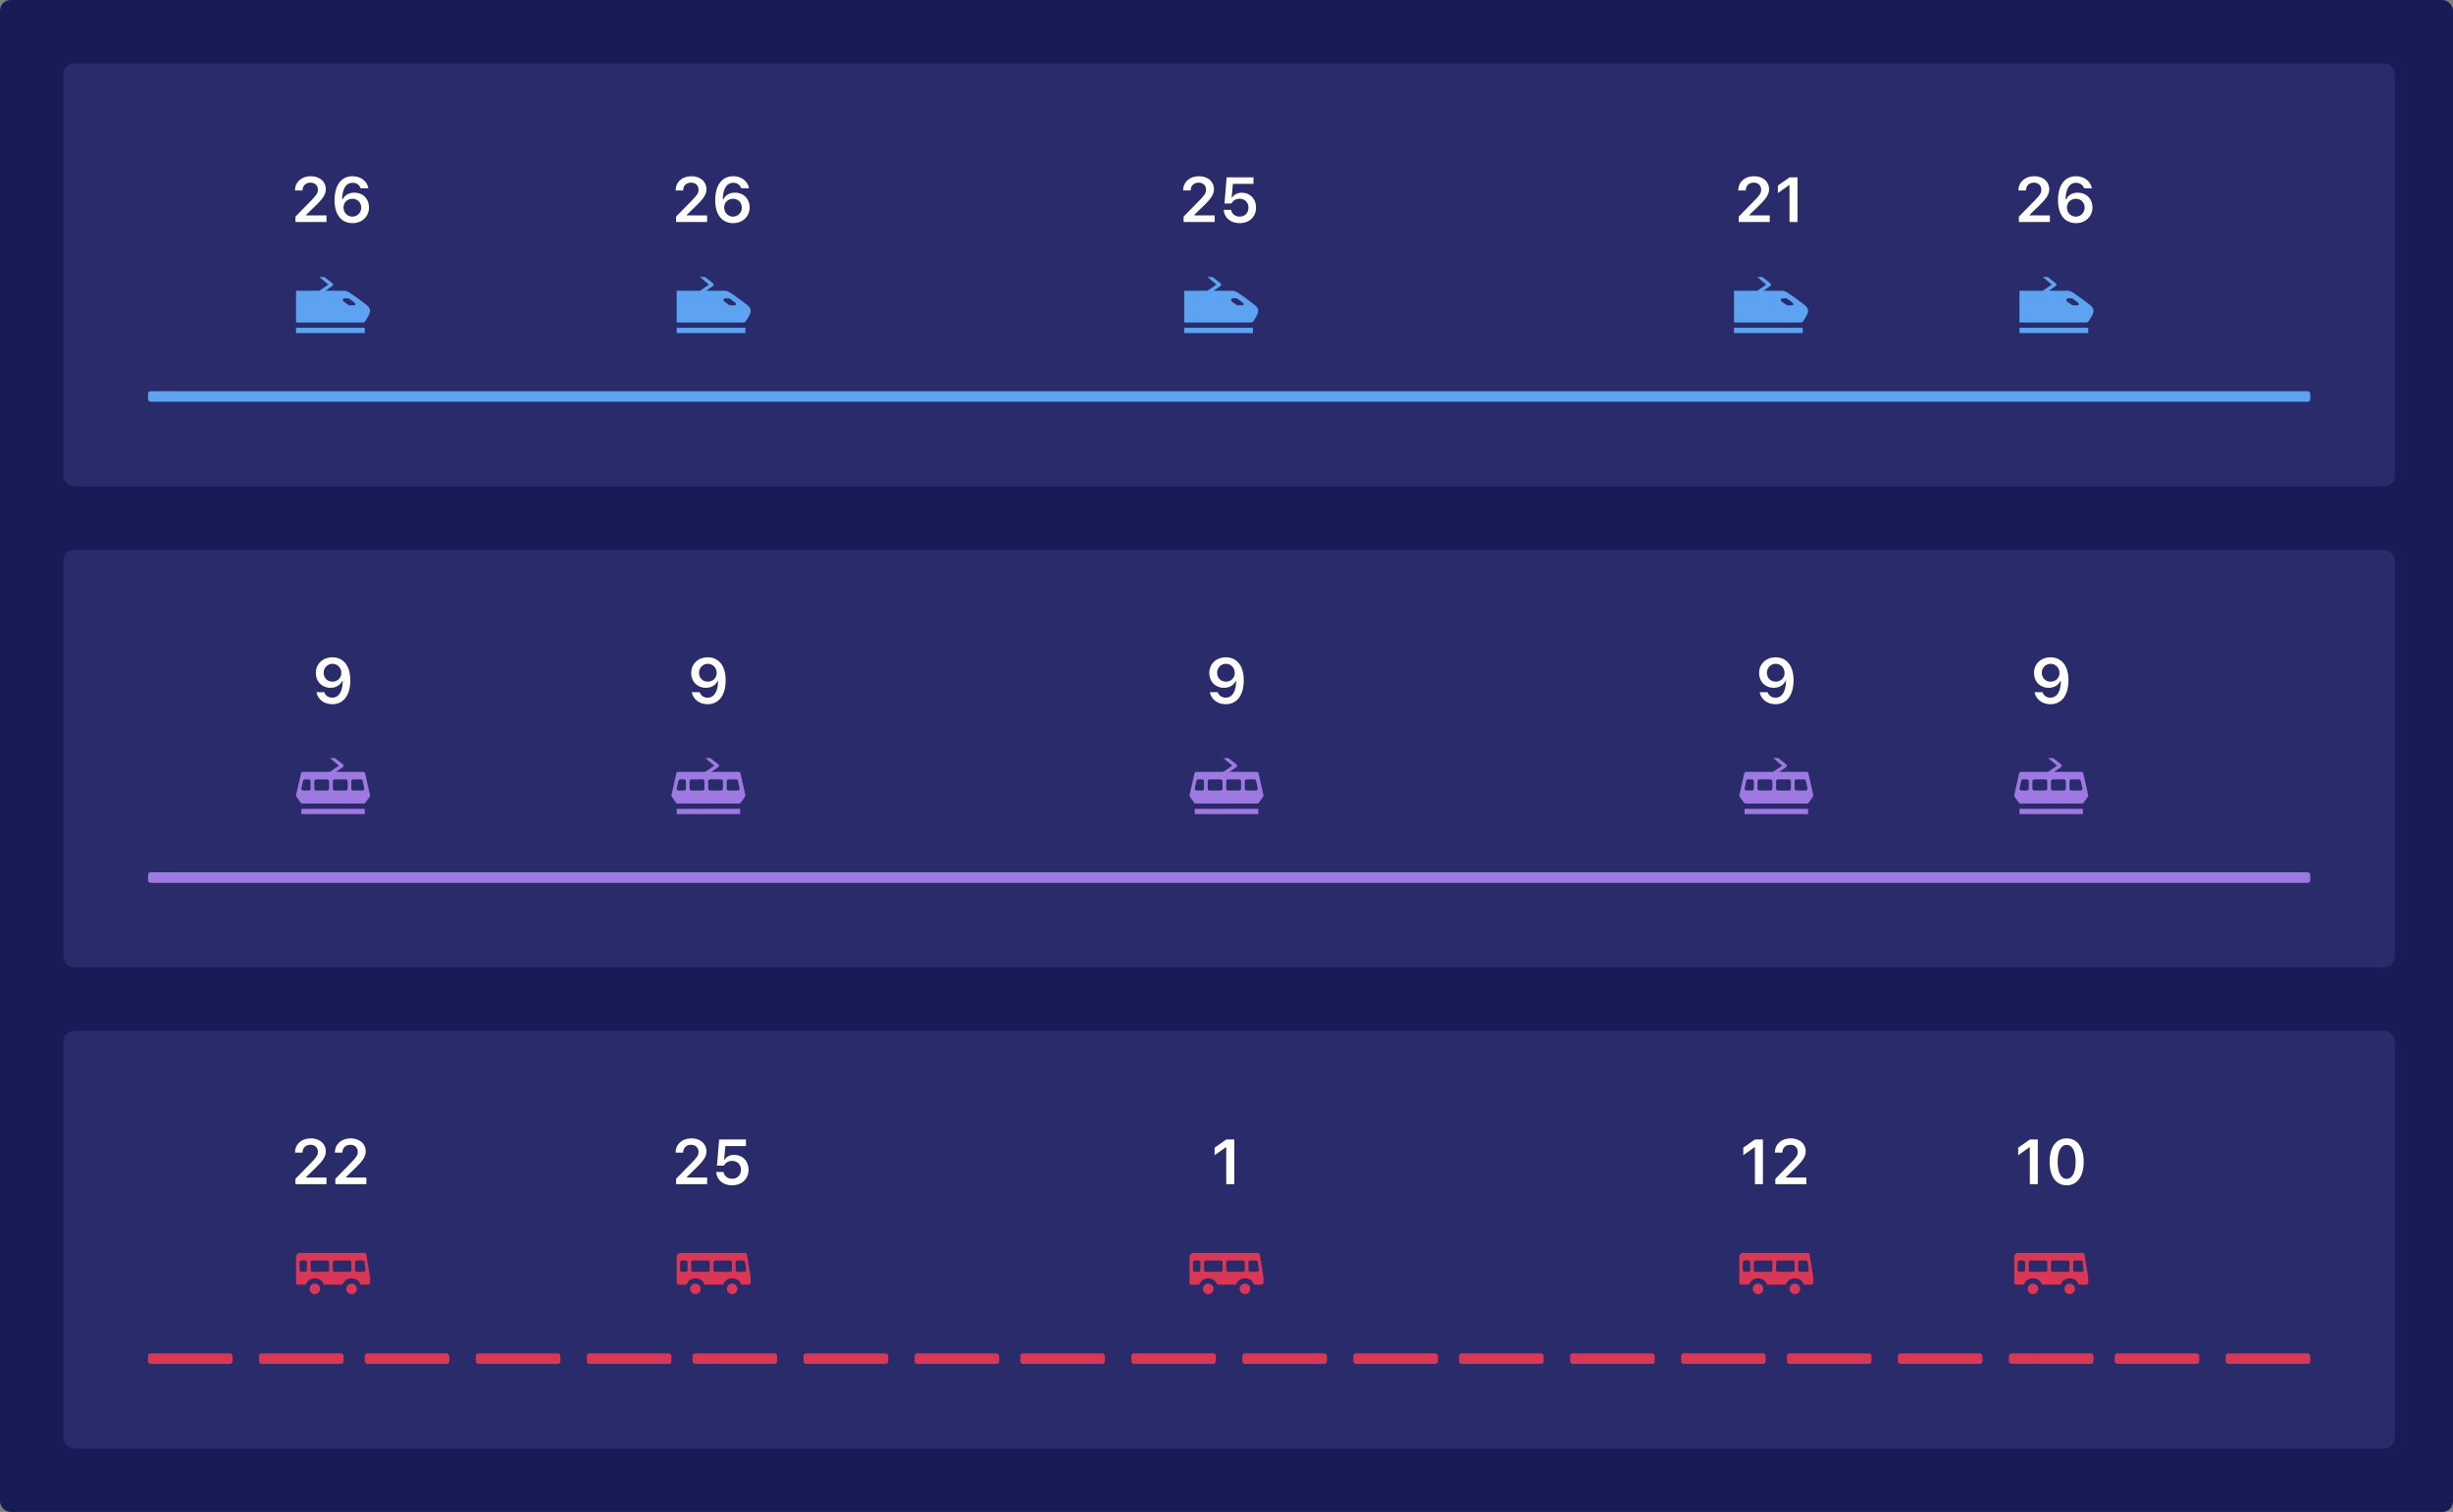 <svg width="464" height="286" viewBox="0 0 464 286" fill="none" xmlns="http://www.w3.org/2000/svg">
<rect x="0" y="0" width="464" height="286" fill="#808080" stroke="none"/>
<rect width="464" height="286" rx="2" fill="#181C56"/>
<rect x="12" y="12" width="441" height="80" rx="2" fill="#292B6A"/>
<rect x="12" y="104" width="441" height="79" rx="2" fill="#292B6A"/>
<rect x="12" y="195" width="441" height="79" rx="2" fill="#292B6A"/>
<path fill-rule="evenodd" clip-rule="evenodd" d="M66.896 57.764C67.04 57.764 67.168 57.729 67.213 57.593C67.258 57.457 67.211 57.364 67.097 57.278L66.063 56.499C66.004 56.456 65.934 56.432 65.862 56.432H65.196C65.053 56.432 64.926 56.524 64.88 56.659C64.835 56.795 64.881 56.945 64.996 57.031L65.946 57.701C66.034 57.767 66.134 57.766 66.206 57.765C66.215 57.764 66.223 57.764 66.231 57.764H66.896ZM69.659 57.991C69.698 58.031 69.729 58.065 69.75 58.1C69.905 58.306 70 58.557 70 58.834C70 59.327 69.591 59.981 69.1 60.736C68.992 60.901 68.809 61.001 68.611 61.001H56V55H60.402L62.102 53.833L60.4 52.4H61.364L62.858 53.579C62.939 53.638 63 53.729 63 53.854C63 53.977 62.952 54.034 62.851 54.11L61.557 55H65.096C65.336 55 65.736 55.096 66.095 55.332C67.192 56.055 69.216 57.546 69.531 57.86C69.548 57.877 69.563 57.893 69.577 57.908C69.594 57.925 69.609 57.94 69.624 57.955C69.636 57.966 69.648 57.979 69.659 57.991ZM69 63.001H56V62.001H69V63.001Z" fill="#5EA3F1"/>
<path fill-rule="evenodd" clip-rule="evenodd" d="M68.561 149.533C68.666 149.533 68.766 149.485 68.833 149.402C68.9 149.32 68.925 149.211 68.902 149.107L68.593 147.707C68.557 147.546 68.416 147.432 68.251 147.432H68.085H67.159H66.81C66.616 147.432 66.459 147.589 66.459 147.782V149.183C66.459 149.377 66.616 149.533 66.81 149.533H67.159H68.561ZM65.41 149.532C65.603 149.532 65.76 149.376 65.76 149.182V147.782C65.76 147.589 65.603 147.432 65.41 147.432H63.31C63.116 147.432 62.959 147.589 62.959 147.782V149.182C62.959 149.376 63.116 149.532 63.31 149.532H65.41ZM61.899 149.532C62.092 149.532 62.25 149.376 62.25 149.182V147.782C62.25 147.589 62.092 147.432 61.899 147.432H59.799C59.605 147.432 59.449 147.589 59.449 147.782V149.182C59.449 149.376 59.605 149.532 59.799 149.532H61.899ZM58.4 149.533C58.593 149.533 58.75 149.377 58.75 149.182V147.782C58.75 147.589 58.593 147.432 58.4 147.432H58.187H57.659C57.495 147.432 57.352 147.546 57.317 147.707L57.008 149.107C56.985 149.211 57.01 149.32 57.077 149.402C57.143 149.485 57.244 149.533 57.35 149.533H58.034H58.035H58.4ZM68.721 146C68.884 146 69.026 146.113 69.062 146.273L69.991 150.381C70.016 150.503 69.989 150.63 69.917 150.732L69.105 151.855C69.039 151.945 68.934 152 68.821 152H62.577H62.086H61.414H57.179C57.066 152 56.961 151.945 56.895 151.855L56.083 150.732C56.011 150.63 55.984 150.503 56.009 150.381L56.938 146.273C56.974 146.113 57.116 146 57.279 146H62.406L64.105 144.834L62.404 143.4H63.368L64.862 144.579C64.943 144.639 65.004 144.73 65.004 144.855C65.004 144.977 64.955 145.035 64.854 145.11L63.566 146H68.721ZM69 154.001H57V153.001H69V154.001Z" fill="#9D79E1"/>
<path fill-rule="evenodd" clip-rule="evenodd" d="M56.656 238.79C56.656 238.592 56.814 238.432 57.006 238.432H57.707C57.9 238.432 58.055 238.592 58.055 238.79V240.222C58.055 240.419 57.9 240.58 57.707 240.58H57.006C56.814 240.58 56.656 240.419 56.656 240.222V238.79ZM58.756 238.79C58.756 238.592 58.913 238.432 59.106 238.432H61.906C62.099 238.432 62.257 238.592 62.257 238.79V240.222C62.257 240.419 62.099 240.58 61.906 240.58H59.106C58.913 240.58 58.756 240.419 58.756 240.222V238.79ZM62.956 238.79C62.956 238.592 63.113 238.432 63.306 238.432H66.106C66.299 238.432 66.456 238.592 66.456 238.79V240.222C66.456 240.419 66.299 240.58 66.106 240.58H63.306C63.113 240.58 62.956 240.419 62.956 240.222V238.79ZM67.156 238.79C67.156 238.592 67.314 238.432 67.506 238.432H68.593C68.77 238.432 68.918 238.565 68.939 238.744L69.125 240.175C69.138 240.278 69.107 240.38 69.04 240.458C68.974 240.536 68.878 240.58 68.778 240.58H67.506C67.314 240.58 67.156 240.419 67.156 240.222V238.79ZM69.995 241.595L69.296 237.299C69.266 237.127 69.122 237 68.95 237H56.7C56.349 237 56 237.358 56 237.717V241.571V241.814V242.642C56 242.821 56.128 243 56.3 243H57.847C58.083 242.282 58.753 241.8 59.55 241.8C60.348 241.8 61.017 242.282 61.253 243H64.797C65.032 242.282 65.702 241.8 66.5 241.8C67.297 241.8 67.967 242.282 68.203 243H69.65C69.843 243 70 242.839 70 242.642V241.814V241.654C70 241.634 69.998 241.615 69.995 241.595ZM58.55 243.8C58.55 243.249 58.998 242.8 59.55 242.8C60.102 242.8 60.55 243.249 60.55 243.8C60.55 244.352 60.102 244.8 59.55 244.8C58.998 244.8 58.55 244.352 58.55 243.8ZM66.5 242.8C65.948 242.8 65.5 243.249 65.5 243.8C65.5 244.352 65.948 244.8 66.5 244.8C67.052 244.8 67.5 244.352 67.5 243.8C67.5 243.249 67.052 242.8 66.5 242.8Z" fill="#D83755"/>
<path fill-rule="evenodd" clip-rule="evenodd" d="M138.896 57.764C139.04 57.764 139.168 57.729 139.213 57.593C139.258 57.457 139.211 57.364 139.097 57.278L138.063 56.499C138.004 56.456 137.934 56.432 137.862 56.432H137.196C137.053 56.432 136.926 56.524 136.88 56.659C136.835 56.795 136.881 56.945 136.996 57.031L137.946 57.701C138.034 57.767 138.134 57.766 138.206 57.765C138.215 57.764 138.223 57.764 138.231 57.764H138.896ZM141.659 57.991C141.698 58.031 141.729 58.065 141.75 58.1C141.905 58.306 142 58.557 142 58.834C142 59.327 141.591 59.981 141.1 60.736C140.992 60.901 140.809 61.001 140.611 61.001H128V55H132.402L134.102 53.833L132.4 52.4H133.364L134.858 53.579C134.939 53.638 135 53.729 135 53.854C135 53.977 134.952 54.034 134.851 54.11L133.557 55H137.096C137.336 55 137.736 55.096 138.095 55.332C139.192 56.055 141.216 57.546 141.531 57.86C141.548 57.877 141.563 57.893 141.577 57.908C141.594 57.925 141.609 57.94 141.624 57.955C141.636 57.966 141.648 57.979 141.659 57.991ZM141 63.001H128V62.001H141V63.001Z" fill="#5EA3F1"/>
<path fill-rule="evenodd" clip-rule="evenodd" d="M139.561 149.533C139.666 149.533 139.766 149.485 139.833 149.402C139.9 149.32 139.925 149.211 139.902 149.107L139.593 147.707C139.557 147.546 139.416 147.432 139.251 147.432H139.085H138.159H137.81C137.616 147.432 137.459 147.589 137.459 147.782V149.183C137.459 149.377 137.616 149.533 137.81 149.533H138.159H139.561ZM136.41 149.532C136.603 149.532 136.76 149.376 136.76 149.182V147.782C136.76 147.589 136.603 147.432 136.41 147.432H134.31C134.116 147.432 133.959 147.589 133.959 147.782V149.182C133.959 149.376 134.116 149.532 134.31 149.532H136.41ZM132.899 149.532C133.092 149.532 133.25 149.376 133.25 149.182V147.782C133.25 147.589 133.092 147.432 132.899 147.432H130.799C130.605 147.432 130.449 147.589 130.449 147.782V149.182C130.449 149.376 130.605 149.532 130.799 149.532H132.899ZM129.4 149.533C129.593 149.533 129.75 149.377 129.75 149.182V147.782C129.75 147.589 129.593 147.432 129.4 147.432H129.187H128.659C128.495 147.432 128.352 147.546 128.317 147.707L128.008 149.107C127.985 149.211 128.01 149.32 128.077 149.402C128.143 149.485 128.244 149.533 128.35 149.533H129.034H129.035H129.4ZM139.721 146C139.884 146 140.026 146.113 140.062 146.273L140.991 150.381C141.016 150.503 140.989 150.63 140.917 150.732L140.105 151.855C140.039 151.945 139.934 152 139.821 152H133.577H133.086H132.414H128.179C128.066 152 127.961 151.945 127.895 151.855L127.083 150.732C127.011 150.63 126.984 150.503 127.009 150.381L127.938 146.273C127.974 146.113 128.116 146 128.279 146H133.406L135.105 144.834L133.404 143.4H134.368L135.862 144.579C135.943 144.639 136.004 144.73 136.004 144.855C136.004 144.977 135.955 145.035 135.854 145.11L134.566 146H139.721ZM140 154.001H128V153.001H140V154.001Z" fill="#9D79E1"/>
<path fill-rule="evenodd" clip-rule="evenodd" d="M128.656 238.79C128.656 238.592 128.814 238.432 129.006 238.432H129.707C129.9 238.432 130.055 238.592 130.055 238.79V240.222C130.055 240.419 129.9 240.58 129.707 240.58H129.006C128.814 240.58 128.656 240.419 128.656 240.222V238.79ZM130.756 238.79C130.756 238.592 130.913 238.432 131.106 238.432H133.906C134.099 238.432 134.257 238.592 134.257 238.79V240.222C134.257 240.419 134.099 240.58 133.906 240.58H131.106C130.913 240.58 130.756 240.419 130.756 240.222V238.79ZM134.956 238.79C134.956 238.592 135.113 238.432 135.306 238.432H138.106C138.299 238.432 138.456 238.592 138.456 238.79V240.222C138.456 240.419 138.299 240.58 138.106 240.58H135.306C135.113 240.58 134.956 240.419 134.956 240.222V238.79ZM139.156 238.79C139.156 238.592 139.314 238.432 139.506 238.432H140.593C140.77 238.432 140.918 238.565 140.939 238.744L141.125 240.175C141.138 240.278 141.107 240.38 141.04 240.458C140.974 240.536 140.878 240.58 140.778 240.58H139.506C139.314 240.58 139.156 240.419 139.156 240.222V238.79ZM141.995 241.595L141.296 237.299C141.266 237.127 141.122 237 140.95 237H128.7C128.349 237 128 237.358 128 237.717V241.571V241.814V242.642C128 242.821 128.128 243 128.3 243H129.847C130.083 242.282 130.753 241.8 131.55 241.8C132.348 241.8 133.017 242.282 133.253 243H136.797C137.032 242.282 137.702 241.8 138.5 241.8C139.297 241.8 139.967 242.282 140.203 243H141.65C141.843 243 142 242.839 142 242.642V241.814V241.654C142 241.634 141.998 241.615 141.995 241.595ZM130.55 243.8C130.55 243.249 130.998 242.8 131.55 242.8C132.102 242.8 132.55 243.249 132.55 243.8C132.55 244.352 132.102 244.8 131.55 244.8C130.998 244.8 130.55 244.352 130.55 243.8ZM138.5 242.8C137.948 242.8 137.5 243.249 137.5 243.8C137.5 244.352 137.948 244.8 138.5 244.8C139.052 244.8 139.5 244.352 139.5 243.8C139.5 243.249 139.052 242.8 138.5 242.8Z" fill="#D83755"/>
<path fill-rule="evenodd" clip-rule="evenodd" d="M234.896 57.764C235.04 57.764 235.168 57.729 235.213 57.593C235.258 57.457 235.211 57.364 235.097 57.278L234.063 56.499C234.004 56.456 233.934 56.432 233.862 56.432H233.196C233.053 56.432 232.926 56.524 232.88 56.659C232.835 56.795 232.881 56.945 232.996 57.031L233.946 57.701C234.034 57.767 234.134 57.766 234.206 57.765C234.215 57.764 234.223 57.764 234.231 57.764H234.896ZM237.659 57.991C237.698 58.031 237.729 58.065 237.75 58.1C237.905 58.306 238 58.557 238 58.834C238 59.327 237.591 59.981 237.1 60.736C236.992 60.901 236.809 61.001 236.611 61.001H224V55H228.402L230.102 53.833L228.4 52.4H229.364L230.858 53.579C230.939 53.638 231 53.729 231 53.854C231 53.977 230.952 54.034 230.851 54.11L229.557 55H233.096C233.336 55 233.736 55.096 234.095 55.332C235.192 56.055 237.216 57.546 237.531 57.86C237.548 57.877 237.563 57.893 237.577 57.908C237.594 57.925 237.609 57.94 237.624 57.955C237.636 57.966 237.648 57.979 237.659 57.991ZM237 63.001H224V62.001H237V63.001Z" fill="#5EA3F1"/>
<path fill-rule="evenodd" clip-rule="evenodd" d="M237.561 149.533C237.666 149.533 237.766 149.485 237.833 149.402C237.9 149.32 237.925 149.211 237.902 149.107L237.593 147.707C237.557 147.546 237.416 147.432 237.251 147.432H237.085H236.159H235.81C235.616 147.432 235.459 147.589 235.459 147.782V149.183C235.459 149.377 235.616 149.533 235.81 149.533H236.159H237.561ZM234.41 149.532C234.603 149.532 234.76 149.376 234.76 149.182V147.782C234.76 147.589 234.603 147.432 234.41 147.432H232.31C232.116 147.432 231.959 147.589 231.959 147.782V149.182C231.959 149.376 232.116 149.532 232.31 149.532H234.41ZM230.899 149.532C231.092 149.532 231.25 149.376 231.25 149.182V147.782C231.25 147.589 231.092 147.432 230.899 147.432H228.799C228.605 147.432 228.449 147.589 228.449 147.782V149.182C228.449 149.376 228.605 149.532 228.799 149.532H230.899ZM227.4 149.533C227.593 149.533 227.75 149.377 227.75 149.182V147.782C227.75 147.589 227.593 147.432 227.4 147.432H227.187H226.659C226.495 147.432 226.352 147.546 226.317 147.707L226.008 149.107C225.985 149.211 226.01 149.32 226.077 149.402C226.143 149.485 226.244 149.533 226.35 149.533H227.034H227.035H227.4ZM237.721 146C237.884 146 238.026 146.113 238.062 146.273L238.991 150.381C239.016 150.503 238.989 150.63 238.917 150.732L238.105 151.855C238.039 151.945 237.934 152 237.821 152H231.577H231.086H230.414H226.179C226.066 152 225.961 151.945 225.895 151.855L225.083 150.732C225.011 150.63 224.984 150.503 225.009 150.381L225.938 146.273C225.974 146.113 226.116 146 226.279 146H231.406L233.105 144.834L231.404 143.4H232.368L233.862 144.579C233.943 144.639 234.004 144.73 234.004 144.855C234.004 144.977 233.955 145.035 233.854 145.11L232.566 146H237.721ZM238 154.001H226V153.001H238V154.001Z" fill="#9D79E1"/>
<path fill-rule="evenodd" clip-rule="evenodd" d="M225.656 238.79C225.656 238.592 225.814 238.432 226.006 238.432H226.707C226.9 238.432 227.055 238.592 227.055 238.79V240.222C227.055 240.419 226.9 240.58 226.707 240.58H226.006C225.814 240.58 225.656 240.419 225.656 240.222V238.79ZM227.756 238.79C227.756 238.592 227.913 238.432 228.106 238.432H230.906C231.099 238.432 231.257 238.592 231.257 238.79V240.222C231.257 240.419 231.099 240.58 230.906 240.58H228.106C227.913 240.58 227.756 240.419 227.756 240.222V238.79ZM231.956 238.79C231.956 238.592 232.113 238.432 232.306 238.432H235.106C235.299 238.432 235.456 238.592 235.456 238.79V240.222C235.456 240.419 235.299 240.58 235.106 240.58H232.306C232.113 240.58 231.956 240.419 231.956 240.222V238.79ZM236.156 238.79C236.156 238.592 236.314 238.432 236.506 238.432H237.593C237.77 238.432 237.918 238.565 237.939 238.744L238.125 240.175C238.138 240.278 238.107 240.38 238.04 240.458C237.974 240.536 237.878 240.58 237.778 240.58H236.506C236.314 240.58 236.156 240.419 236.156 240.222V238.79ZM238.995 241.595L238.296 237.299C238.266 237.127 238.122 237 237.95 237H225.7C225.349 237 225 237.358 225 237.717V241.571V241.814V242.642C225 242.821 225.128 243 225.3 243H226.847C227.083 242.282 227.753 241.8 228.55 241.8C229.348 241.8 230.017 242.282 230.253 243H233.797C234.032 242.282 234.702 241.8 235.5 241.8C236.297 241.8 236.967 242.282 237.203 243H238.65C238.843 243 239 242.839 239 242.642V241.814V241.654C239 241.634 238.998 241.615 238.995 241.595ZM227.55 243.8C227.55 243.249 227.998 242.8 228.55 242.8C229.102 242.8 229.55 243.249 229.55 243.8C229.55 244.352 229.102 244.8 228.55 244.8C227.998 244.8 227.55 244.352 227.55 243.8ZM235.5 242.8C234.948 242.8 234.5 243.249 234.5 243.8C234.5 244.352 234.948 244.8 235.5 244.8C236.052 244.8 236.5 244.352 236.5 243.8C236.5 243.249 236.052 242.8 235.5 242.8Z" fill="#D83755"/>
<path fill-rule="evenodd" clip-rule="evenodd" d="M338.896 57.764C339.04 57.764 339.168 57.729 339.213 57.593C339.258 57.457 339.211 57.364 339.097 57.278L338.063 56.499C338.004 56.456 337.934 56.432 337.862 56.432H337.196C337.053 56.432 336.926 56.524 336.88 56.659C336.835 56.795 336.881 56.945 336.996 57.031L337.946 57.701C338.034 57.767 338.134 57.766 338.206 57.765C338.215 57.764 338.223 57.764 338.231 57.764H338.896ZM341.659 57.991C341.698 58.031 341.729 58.065 341.75 58.1C341.905 58.306 342 58.557 342 58.834C342 59.327 341.591 59.981 341.1 60.736C340.992 60.901 340.809 61.001 340.611 61.001H328V55H332.402L334.102 53.833L332.4 52.4H333.364L334.858 53.579C334.939 53.638 335 53.729 335 53.854C335 53.977 334.952 54.034 334.851 54.11L333.557 55H337.096C337.336 55 337.736 55.096 338.095 55.332C339.192 56.055 341.216 57.546 341.531 57.86C341.548 57.877 341.563 57.893 341.577 57.908C341.594 57.925 341.609 57.94 341.624 57.955C341.636 57.966 341.648 57.979 341.659 57.991ZM341 63.001H328V62.001H341V63.001Z" fill="#5EA3F1"/>
<path fill-rule="evenodd" clip-rule="evenodd" d="M341.561 149.533C341.666 149.533 341.766 149.485 341.833 149.402C341.9 149.32 341.925 149.211 341.902 149.107L341.593 147.707C341.557 147.546 341.416 147.432 341.251 147.432H341.085H340.159H339.81C339.616 147.432 339.459 147.589 339.459 147.782V149.183C339.459 149.377 339.616 149.533 339.81 149.533H340.159H341.561ZM338.41 149.532C338.603 149.532 338.76 149.376 338.76 149.182V147.782C338.76 147.589 338.603 147.432 338.41 147.432H336.31C336.116 147.432 335.959 147.589 335.959 147.782V149.182C335.959 149.376 336.116 149.532 336.31 149.532H338.41ZM334.899 149.532C335.092 149.532 335.25 149.376 335.25 149.182V147.782C335.25 147.589 335.092 147.432 334.899 147.432H332.799C332.605 147.432 332.449 147.589 332.449 147.782V149.182C332.449 149.376 332.605 149.532 332.799 149.532H334.899ZM331.4 149.533C331.593 149.533 331.75 149.377 331.75 149.182V147.782C331.75 147.589 331.593 147.432 331.4 147.432H331.187H330.659C330.495 147.432 330.352 147.546 330.317 147.707L330.008 149.107C329.985 149.211 330.01 149.32 330.077 149.402C330.143 149.485 330.244 149.533 330.35 149.533H331.034H331.035H331.4ZM341.721 146C341.884 146 342.026 146.113 342.062 146.273L342.991 150.381C343.016 150.503 342.989 150.63 342.917 150.732L342.105 151.855C342.039 151.945 341.934 152 341.821 152H335.577H335.086H334.414H330.179C330.066 152 329.961 151.945 329.895 151.855L329.083 150.732C329.011 150.63 328.984 150.503 329.009 150.381L329.938 146.273C329.974 146.113 330.116 146 330.279 146H335.406L337.105 144.834L335.404 143.4H336.368L337.862 144.579C337.943 144.639 338.004 144.73 338.004 144.855C338.004 144.977 337.955 145.035 337.854 145.11L336.566 146H341.721ZM342 154.001H330V153.001H342V154.001Z" fill="#9D79E1"/>
<path fill-rule="evenodd" clip-rule="evenodd" d="M329.656 238.79C329.656 238.592 329.814 238.432 330.006 238.432H330.707C330.9 238.432 331.055 238.592 331.055 238.79V240.222C331.055 240.419 330.9 240.58 330.707 240.58H330.006C329.814 240.58 329.656 240.419 329.656 240.222V238.79ZM331.756 238.79C331.756 238.592 331.913 238.432 332.106 238.432H334.906C335.099 238.432 335.257 238.592 335.257 238.79V240.222C335.257 240.419 335.099 240.58 334.906 240.58H332.106C331.913 240.58 331.756 240.419 331.756 240.222V238.79ZM335.956 238.79C335.956 238.592 336.113 238.432 336.306 238.432H339.106C339.299 238.432 339.456 238.592 339.456 238.79V240.222C339.456 240.419 339.299 240.58 339.106 240.58H336.306C336.113 240.58 335.956 240.419 335.956 240.222V238.79ZM340.156 238.79C340.156 238.592 340.314 238.432 340.506 238.432H341.593C341.77 238.432 341.918 238.565 341.939 238.744L342.125 240.175C342.138 240.278 342.107 240.38 342.04 240.458C341.974 240.536 341.878 240.58 341.778 240.58H340.506C340.314 240.58 340.156 240.419 340.156 240.222V238.79ZM342.995 241.595L342.296 237.299C342.266 237.127 342.122 237 341.95 237H329.7C329.349 237 329 237.358 329 237.717V241.571V241.814V242.642C329 242.821 329.128 243 329.3 243H330.847C331.083 242.282 331.753 241.8 332.55 241.8C333.348 241.8 334.017 242.282 334.253 243H337.797C338.032 242.282 338.702 241.8 339.5 241.8C340.297 241.8 340.967 242.282 341.203 243H342.65C342.843 243 343 242.839 343 242.642V241.814V241.654C343 241.634 342.998 241.615 342.995 241.595ZM331.55 243.8C331.55 243.249 331.998 242.8 332.55 242.8C333.102 242.8 333.55 243.249 333.55 243.8C333.55 244.352 333.102 244.8 332.55 244.8C331.998 244.8 331.55 244.352 331.55 243.8ZM339.5 242.8C338.948 242.8 338.5 243.249 338.5 243.8C338.5 244.352 338.948 244.8 339.5 244.8C340.052 244.8 340.5 244.352 340.5 243.8C340.5 243.249 340.052 242.8 339.5 242.8Z" fill="#D83755"/>
<path fill-rule="evenodd" clip-rule="evenodd" d="M392.896 57.764C393.04 57.764 393.168 57.729 393.213 57.593C393.258 57.457 393.211 57.364 393.097 57.278L392.063 56.499C392.004 56.456 391.934 56.432 391.862 56.432H391.196C391.053 56.432 390.926 56.524 390.88 56.659C390.835 56.795 390.881 56.945 390.996 57.031L391.946 57.701C392.034 57.767 392.134 57.766 392.206 57.765C392.215 57.764 392.223 57.764 392.231 57.764H392.896ZM395.659 57.991C395.698 58.031 395.729 58.065 395.75 58.1C395.905 58.306 396 58.557 396 58.834C396 59.327 395.591 59.981 395.1 60.736C394.992 60.901 394.809 61.001 394.611 61.001H382V55H386.402L388.102 53.833L386.4 52.4H387.364L388.858 53.579C388.939 53.638 389 53.729 389 53.854C389 53.977 388.952 54.034 388.851 54.11L387.557 55H391.096C391.336 55 391.736 55.096 392.095 55.332C393.192 56.055 395.216 57.546 395.531 57.86C395.548 57.877 395.563 57.893 395.577 57.908C395.594 57.925 395.609 57.94 395.624 57.955C395.636 57.966 395.648 57.979 395.659 57.991ZM395 63.001H382V62.001H395V63.001Z" fill="#5EA3F1"/>
<path fill-rule="evenodd" clip-rule="evenodd" d="M393.561 149.533C393.666 149.533 393.766 149.485 393.833 149.402C393.9 149.32 393.925 149.211 393.902 149.107L393.593 147.707C393.557 147.546 393.416 147.432 393.251 147.432H393.085H392.159H391.81C391.616 147.432 391.459 147.589 391.459 147.782V149.183C391.459 149.377 391.616 149.533 391.81 149.533H392.159H393.561ZM390.41 149.532C390.603 149.532 390.76 149.376 390.76 149.182V147.782C390.76 147.589 390.603 147.432 390.41 147.432H388.31C388.116 147.432 387.959 147.589 387.959 147.782V149.182C387.959 149.376 388.116 149.532 388.31 149.532H390.41ZM386.899 149.532C387.092 149.532 387.25 149.376 387.25 149.182V147.782C387.25 147.589 387.092 147.432 386.899 147.432H384.799C384.605 147.432 384.449 147.589 384.449 147.782V149.182C384.449 149.376 384.605 149.532 384.799 149.532H386.899ZM383.4 149.533C383.593 149.533 383.75 149.377 383.75 149.182V147.782C383.75 147.589 383.593 147.432 383.4 147.432H383.187H382.659C382.495 147.432 382.352 147.546 382.317 147.707L382.008 149.107C381.985 149.211 382.01 149.32 382.077 149.402C382.143 149.485 382.244 149.533 382.35 149.533H383.034H383.035H383.4ZM393.721 146C393.884 146 394.026 146.113 394.062 146.273L394.991 150.381C395.016 150.503 394.989 150.63 394.917 150.732L394.105 151.855C394.039 151.945 393.934 152 393.821 152H387.577H387.086H386.414H382.179C382.066 152 381.961 151.945 381.895 151.855L381.083 150.732C381.011 150.63 380.984 150.503 381.009 150.381L381.938 146.273C381.974 146.113 382.116 146 382.279 146H387.406L389.105 144.834L387.404 143.4H388.368L389.862 144.579C389.943 144.639 390.004 144.73 390.004 144.855C390.004 144.977 389.955 145.035 389.854 145.11L388.566 146H393.721ZM394 154.001H382V153.001H394V154.001Z" fill="#9D79E1"/>
<path fill-rule="evenodd" clip-rule="evenodd" d="M381.656 238.79C381.656 238.592 381.814 238.432 382.006 238.432H382.707C382.9 238.432 383.055 238.592 383.055 238.79V240.222C383.055 240.419 382.9 240.58 382.707 240.58H382.006C381.814 240.58 381.656 240.419 381.656 240.222V238.79ZM383.756 238.79C383.756 238.592 383.913 238.432 384.106 238.432H386.906C387.099 238.432 387.257 238.592 387.257 238.79V240.222C387.257 240.419 387.099 240.58 386.906 240.58H384.106C383.913 240.58 383.756 240.419 383.756 240.222V238.79ZM387.956 238.79C387.956 238.592 388.113 238.432 388.306 238.432H391.106C391.299 238.432 391.456 238.592 391.456 238.79V240.222C391.456 240.419 391.299 240.58 391.106 240.58H388.306C388.113 240.58 387.956 240.419 387.956 240.222V238.79ZM392.156 238.79C392.156 238.592 392.314 238.432 392.506 238.432H393.593C393.77 238.432 393.918 238.565 393.939 238.744L394.125 240.175C394.138 240.278 394.107 240.38 394.04 240.458C393.974 240.536 393.878 240.58 393.778 240.58H392.506C392.314 240.58 392.156 240.419 392.156 240.222V238.79ZM394.995 241.595L394.296 237.299C394.266 237.127 394.122 237 393.95 237H381.7C381.349 237 381 237.358 381 237.717V241.571V241.814V242.642C381 242.821 381.128 243 381.3 243H382.847C383.083 242.282 383.753 241.8 384.55 241.8C385.348 241.8 386.017 242.282 386.253 243H389.797C390.032 242.282 390.702 241.8 391.5 241.8C392.297 241.8 392.967 242.282 393.203 243H394.65C394.843 243 395 242.839 395 242.642V241.814V241.654C395 241.634 394.998 241.615 394.995 241.595ZM383.55 243.8C383.55 243.249 383.998 242.8 384.55 242.8C385.102 242.8 385.55 243.249 385.55 243.8C385.55 244.352 385.102 244.8 384.55 244.8C383.998 244.8 383.55 244.352 383.55 243.8ZM391.5 242.8C390.948 242.8 390.5 243.249 390.5 243.8C390.5 244.352 390.948 244.8 391.5 244.8C392.052 244.8 392.5 244.352 392.5 243.8C392.5 243.249 392.052 242.8 391.5 242.8Z" fill="#D83755"/>
<rect x="28" y="74" width="409" height="2" rx="0.5" fill="#5EA3F1"/>
<rect x="28" y="165" width="409" height="2" rx="0.5" fill="#9D79E1"/>
<path d="M55.885 42H61.756V40.746H57.93V40.623L59.623 38.982C61.164 37.5 61.627 36.738 61.627 35.777V35.76C61.627 34.336 60.443 33.334 58.797 33.334C57.033 33.334 55.803 34.435 55.803 36.012L55.809 36.029L57.215 36.035L57.221 36.012C57.221 35.139 57.824 34.547 58.721 34.547C59.6 34.547 60.133 35.109 60.133 35.889V35.906C60.133 36.557 59.81 36.984 58.662 38.145L55.885 40.98V42ZM66.66 42.211C68.494 42.211 69.801 40.957 69.801 39.24V39.228C69.801 37.623 68.664 36.44 67.041 36.44C65.881 36.44 65.143 37.031 64.832 37.699H64.715C64.744 35.988 65.301 34.576 66.695 34.576C67.439 34.576 67.961 34.963 68.184 35.555L68.207 35.613H69.689L69.678 35.549C69.408 34.254 68.248 33.334 66.695 33.334C64.568 33.334 63.285 35.022 63.285 37.869V37.881C63.285 40.928 64.856 42.211 66.66 42.211ZM64.978 39.258V39.246C64.978 38.291 65.711 37.6 66.666 37.6C67.627 37.6 68.324 38.303 68.324 39.281V39.293C68.324 40.236 67.586 40.98 66.648 40.98C65.711 40.98 64.978 40.225 64.978 39.258Z" fill="white"/>
<path d="M62.885 124.334C61.051 124.334 59.744 125.588 59.744 127.305V127.316C59.744 128.922 60.881 130.105 62.504 130.105C63.664 130.105 64.402 129.514 64.713 128.846H64.83C64.801 130.557 64.244 131.969 62.85 131.969C62.105 131.969 61.584 131.582 61.361 130.99L61.344 130.932H59.855L59.867 130.996C60.137 132.291 61.297 133.211 62.85 133.211C64.977 133.211 66.26 131.523 66.26 128.676V128.664C66.26 125.617 64.689 124.334 62.885 124.334ZM62.879 128.945C61.918 128.945 61.221 128.242 61.221 127.264V127.252C61.221 126.309 61.965 125.564 62.897 125.564C63.834 125.564 64.566 126.32 64.566 127.287V127.299C64.566 128.254 63.834 128.945 62.879 128.945Z" fill="white"/>
<path d="M231.885 124.334C230.051 124.334 228.744 125.588 228.744 127.305V127.316C228.744 128.922 229.881 130.105 231.504 130.105C232.664 130.105 233.402 129.514 233.713 128.846H233.83C233.801 130.557 233.244 131.969 231.85 131.969C231.105 131.969 230.584 131.582 230.361 130.99L230.344 130.932H228.855L228.867 130.996C229.137 132.291 230.297 133.211 231.85 133.211C233.977 133.211 235.26 131.523 235.26 128.676V128.664C235.26 125.617 233.689 124.334 231.885 124.334ZM231.879 128.945C230.918 128.945 230.221 128.242 230.221 127.264V127.252C230.221 126.309 230.965 125.564 231.896 125.564C232.834 125.564 233.566 126.32 233.566 127.287V127.299C233.566 128.254 232.834 128.945 231.879 128.945Z" fill="white"/>
<path d="M387.885 124.334C386.051 124.334 384.744 125.588 384.744 127.305V127.316C384.744 128.922 385.881 130.105 387.504 130.105C388.664 130.105 389.402 129.514 389.713 128.846H389.83C389.801 130.557 389.244 131.969 387.85 131.969C387.105 131.969 386.584 131.582 386.361 130.99L386.344 130.932H384.855L384.867 130.996C385.137 132.291 386.297 133.211 387.85 133.211C389.977 133.211 391.26 131.523 391.26 128.676V128.664C391.26 125.617 389.689 124.334 387.885 124.334ZM387.879 128.945C386.918 128.945 386.221 128.242 386.221 127.264V127.252C386.221 126.309 386.965 125.564 387.896 125.564C388.834 125.564 389.566 126.32 389.566 127.287V127.299C389.566 128.254 388.834 128.945 387.879 128.945Z" fill="white"/>
<path d="M127.885 224H133.756V222.746H129.93V222.623L131.623 220.982C133.164 219.5 133.627 218.738 133.627 217.777V217.76C133.627 216.336 132.443 215.334 130.797 215.334C129.033 215.334 127.803 216.436 127.803 218.012L127.809 218.029L129.215 218.035L129.221 218.012C129.221 217.139 129.824 216.547 130.721 216.547C131.6 216.547 132.133 217.109 132.133 217.889V217.906C132.133 218.557 131.811 218.984 130.662 220.145L127.885 222.98V224ZM138.484 224.211C140.312 224.211 141.596 223.01 141.596 221.252V221.24C141.596 219.623 140.453 218.451 138.877 218.451C138.08 218.451 137.424 218.791 137.072 219.359H136.973L137.207 216.787H141.104V215.545H136.029L135.619 220.496H136.914C137.014 220.309 137.154 220.145 137.307 220.016C137.617 219.734 138.027 219.594 138.502 219.594C139.469 219.594 140.16 220.285 140.16 221.27V221.281C140.16 222.277 139.48 222.975 138.49 222.975C137.623 222.975 136.984 222.424 136.873 221.732L136.867 221.691H135.473L135.479 221.768C135.59 223.156 136.756 224.211 138.484 224.211Z" fill="white"/>
<path d="M55.885 224H61.756V222.746H57.93V222.623L59.623 220.982C61.164 219.5 61.627 218.738 61.627 217.777V217.76C61.627 216.336 60.443 215.334 58.797 215.334C57.033 215.334 55.803 216.436 55.803 218.012L55.809 218.029L57.215 218.035L57.221 218.012C57.221 217.139 57.824 216.547 58.721 216.547C59.6 216.547 60.133 217.109 60.133 217.889V217.906C60.133 218.557 59.81 218.984 58.662 220.145L55.885 222.98V224ZM63.432 224H69.303V222.746H65.477V222.623L67.17 220.982C68.711 219.5 69.174 218.738 69.174 217.777V217.76C69.174 216.336 67.99 215.334 66.344 215.334C64.58 215.334 63.35 216.436 63.35 218.012L63.355 218.029L64.762 218.035L64.768 218.012C64.768 217.139 65.371 216.547 66.268 216.547C67.147 216.547 67.68 217.109 67.68 217.889V217.906C67.68 218.557 67.357 218.984 66.209 220.145L63.432 222.98V224Z" fill="white"/>
<path d="M231.953 224H233.465V215.545H231.959L229.75 217.098V218.521L231.854 217.033H231.953V224Z" fill="white"/>
<path d="M331.953 224H333.465V215.545H331.959L329.75 217.098V218.521L331.854 217.033H331.953V224ZM335.814 224H341.686V222.746H337.859V222.623L339.553 220.982C341.094 219.5 341.557 218.738 341.557 217.777V217.76C341.557 216.336 340.373 215.334 338.727 215.334C336.963 215.334 335.732 216.436 335.732 218.012L335.738 218.029L337.145 218.035L337.15 218.012C337.15 217.139 337.754 216.547 338.65 216.547C339.529 216.547 340.062 217.109 340.062 217.889V217.906C340.062 218.557 339.74 218.984 338.592 220.145L335.814 222.98V224Z" fill="white"/>
<path d="M383.953 224H385.465V215.545H383.959L381.75 217.098V218.521L383.854 217.033H383.953V224ZM390.914 224.211C392.924 224.211 394.143 222.506 394.143 219.775V219.764C394.143 217.033 392.924 215.334 390.914 215.334C388.904 215.334 387.697 217.033 387.697 219.764V219.775C387.697 222.506 388.904 224.211 390.914 224.211ZM390.914 222.986C389.836 222.986 389.221 221.779 389.221 219.775V219.764C389.221 217.76 389.836 216.564 390.914 216.564C391.992 216.564 392.619 217.76 392.619 219.764V219.775C392.619 221.779 391.992 222.986 390.914 222.986Z" fill="white"/>
<path d="M328.885 42H334.756V40.746H330.93V40.623L332.623 38.982C334.164 37.5 334.627 36.738 334.627 35.777V35.76C334.627 34.336 333.443 33.334 331.797 33.334C330.033 33.334 328.803 34.435 328.803 36.012L328.809 36.029L330.215 36.035L330.221 36.012C330.221 35.139 330.824 34.547 331.721 34.547C332.6 34.547 333.133 35.109 333.133 35.889V35.906C333.133 36.557 332.811 36.984 331.662 38.145L328.885 40.98V42ZM338.5 42H340.012V33.545H338.506L336.297 35.098V36.522L338.4 35.033H338.5V42Z" fill="white"/>
<path d="M127.885 42H133.756V40.746H129.93V40.623L131.623 38.982C133.164 37.5 133.627 36.738 133.627 35.777V35.76C133.627 34.336 132.443 33.334 130.797 33.334C129.033 33.334 127.803 34.435 127.803 36.012L127.809 36.029L129.215 36.035L129.221 36.012C129.221 35.139 129.824 34.547 130.721 34.547C131.6 34.547 132.133 35.109 132.133 35.889V35.906C132.133 36.557 131.811 36.984 130.662 38.145L127.885 40.98V42ZM138.66 42.211C140.494 42.211 141.801 40.957 141.801 39.24V39.228C141.801 37.623 140.664 36.44 139.041 36.44C137.881 36.44 137.143 37.031 136.832 37.699H136.715C136.744 35.988 137.301 34.576 138.695 34.576C139.439 34.576 139.961 34.963 140.184 35.555L140.207 35.613H141.689L141.678 35.549C141.408 34.254 140.248 33.334 138.695 33.334C136.568 33.334 135.285 35.022 135.285 37.869V37.881C135.285 40.928 136.855 42.211 138.66 42.211ZM136.979 39.258V39.246C136.979 38.291 137.711 37.6 138.666 37.6C139.627 37.6 140.324 38.303 140.324 39.281V39.293C140.324 40.236 139.586 40.98 138.648 40.98C137.711 40.98 136.979 40.225 136.979 39.258Z" fill="white"/>
<path d="M133.885 124.334C132.051 124.334 130.744 125.588 130.744 127.305V127.316C130.744 128.922 131.881 130.105 133.504 130.105C134.664 130.105 135.402 129.514 135.713 128.846H135.83C135.801 130.557 135.244 131.969 133.85 131.969C133.105 131.969 132.584 131.582 132.361 130.99L132.344 130.932H130.855L130.867 130.996C131.137 132.291 132.297 133.211 133.85 133.211C135.977 133.211 137.26 131.523 137.26 128.676V128.664C137.26 125.617 135.689 124.334 133.885 124.334ZM133.879 128.945C132.918 128.945 132.221 128.242 132.221 127.264V127.252C132.221 126.309 132.965 125.564 133.896 125.564C134.834 125.564 135.566 126.32 135.566 127.287V127.299C135.566 128.254 134.834 128.945 133.879 128.945Z" fill="white"/>
<path d="M335.885 124.334C334.051 124.334 332.744 125.588 332.744 127.305V127.316C332.744 128.922 333.881 130.105 335.504 130.105C336.664 130.105 337.402 129.514 337.713 128.846H337.83C337.801 130.557 337.244 131.969 335.85 131.969C335.105 131.969 334.584 131.582 334.361 130.99L334.344 130.932H332.855L332.867 130.996C333.137 132.291 334.297 133.211 335.85 133.211C337.977 133.211 339.26 131.523 339.26 128.676V128.664C339.26 125.617 337.689 124.334 335.885 124.334ZM335.879 128.945C334.918 128.945 334.221 128.242 334.221 127.264V127.252C334.221 126.309 334.965 125.564 335.896 125.564C336.834 125.564 337.566 126.32 337.566 127.287V127.299C337.566 128.254 336.834 128.945 335.879 128.945Z" fill="white"/>
<path d="M381.885 42H387.756V40.746H383.93V40.623L385.623 38.982C387.164 37.5 387.627 36.738 387.627 35.777V35.76C387.627 34.336 386.443 33.334 384.797 33.334C383.033 33.334 381.803 34.435 381.803 36.012L381.809 36.029L383.215 36.035L383.221 36.012C383.221 35.139 383.824 34.547 384.721 34.547C385.6 34.547 386.133 35.109 386.133 35.889V35.906C386.133 36.557 385.811 36.984 384.662 38.145L381.885 40.98V42ZM392.66 42.211C394.494 42.211 395.801 40.957 395.801 39.24V39.228C395.801 37.623 394.664 36.44 393.041 36.44C391.881 36.44 391.143 37.031 390.832 37.699H390.715C390.744 35.988 391.301 34.576 392.695 34.576C393.439 34.576 393.961 34.963 394.184 35.555L394.207 35.613H395.689L395.678 35.549C395.408 34.254 394.248 33.334 392.695 33.334C390.568 33.334 389.285 35.022 389.285 37.869V37.881C389.285 40.928 390.855 42.211 392.66 42.211ZM390.979 39.258V39.246C390.979 38.291 391.711 37.6 392.666 37.6C393.627 37.6 394.324 38.303 394.324 39.281V39.293C394.324 40.236 393.586 40.98 392.648 40.98C391.711 40.98 390.979 40.225 390.979 39.258Z" fill="white"/>
<path d="M223.885 42H229.756V40.746H225.93V40.623L227.623 38.982C229.164 37.5 229.627 36.738 229.627 35.777V35.76C229.627 34.336 228.443 33.334 226.797 33.334C225.033 33.334 223.803 34.435 223.803 36.012L223.809 36.029L225.215 36.035L225.221 36.012C225.221 35.139 225.824 34.547 226.721 34.547C227.6 34.547 228.133 35.109 228.133 35.889V35.906C228.133 36.557 227.811 36.984 226.662 38.145L223.885 40.98V42ZM234.484 42.211C236.312 42.211 237.596 41.01 237.596 39.252V39.24C237.596 37.623 236.453 36.451 234.877 36.451C234.08 36.451 233.424 36.791 233.072 37.359H232.973L233.207 34.787H237.104V33.545H232.029L231.619 38.496H232.914C233.014 38.309 233.154 38.145 233.307 38.016C233.617 37.734 234.027 37.594 234.502 37.594C235.469 37.594 236.16 38.285 236.16 39.27V39.281C236.16 40.277 235.48 40.975 234.49 40.975C233.623 40.975 232.984 40.424 232.873 39.732L232.867 39.691H231.473L231.479 39.768C231.59 41.156 232.756 42.211 234.484 42.211Z" fill="white"/>
<rect x="28" y="256" width="16" height="2" rx="0.5" fill="#D83755"/>
<rect x="90" y="256" width="16" height="2" rx="0.5" fill="#D83755"/>
<rect x="152" y="256" width="16" height="2" rx="0.5" fill="#D83755"/>
<rect x="214" y="256" width="16" height="2" rx="0.5" fill="#D83755"/>
<rect x="276" y="256" width="16" height="2" rx="0.5" fill="#D83755"/>
<rect x="359" y="256" width="16" height="2" rx="0.5" fill="#D83755"/>
<rect x="49" y="256" width="16" height="2" rx="0.5" fill="#D83755"/>
<rect x="111" y="256" width="16" height="2" rx="0.5" fill="#D83755"/>
<rect x="173" y="256" width="16" height="2" rx="0.5" fill="#D83755"/>
<rect x="235" y="256" width="16" height="2" rx="0.5" fill="#D83755"/>
<rect x="297" y="256" width="16" height="2" rx="0.5" fill="#D83755"/>
<rect x="380" y="256" width="16" height="2" rx="0.5" fill="#D83755"/>
<rect x="69" y="256" width="16" height="2" rx="0.5" fill="#D83755"/>
<rect x="131" y="256" width="16" height="2" rx="0.5" fill="#D83755"/>
<rect x="193" y="256" width="16" height="2" rx="0.5" fill="#D83755"/>
<rect x="256" y="256" width="16" height="2" rx="0.5" fill="#D83755"/>
<rect x="338" y="256" width="16" height="2" rx="0.5" fill="#D83755"/>
<rect x="318" y="256" width="16" height="2" rx="0.5" fill="#D83755"/>
<rect x="400" y="256" width="16" height="2" rx="0.5" fill="#D83755"/>
<rect x="421" y="256" width="16" height="2" rx="0.5" fill="#D83755"/>
</svg>
